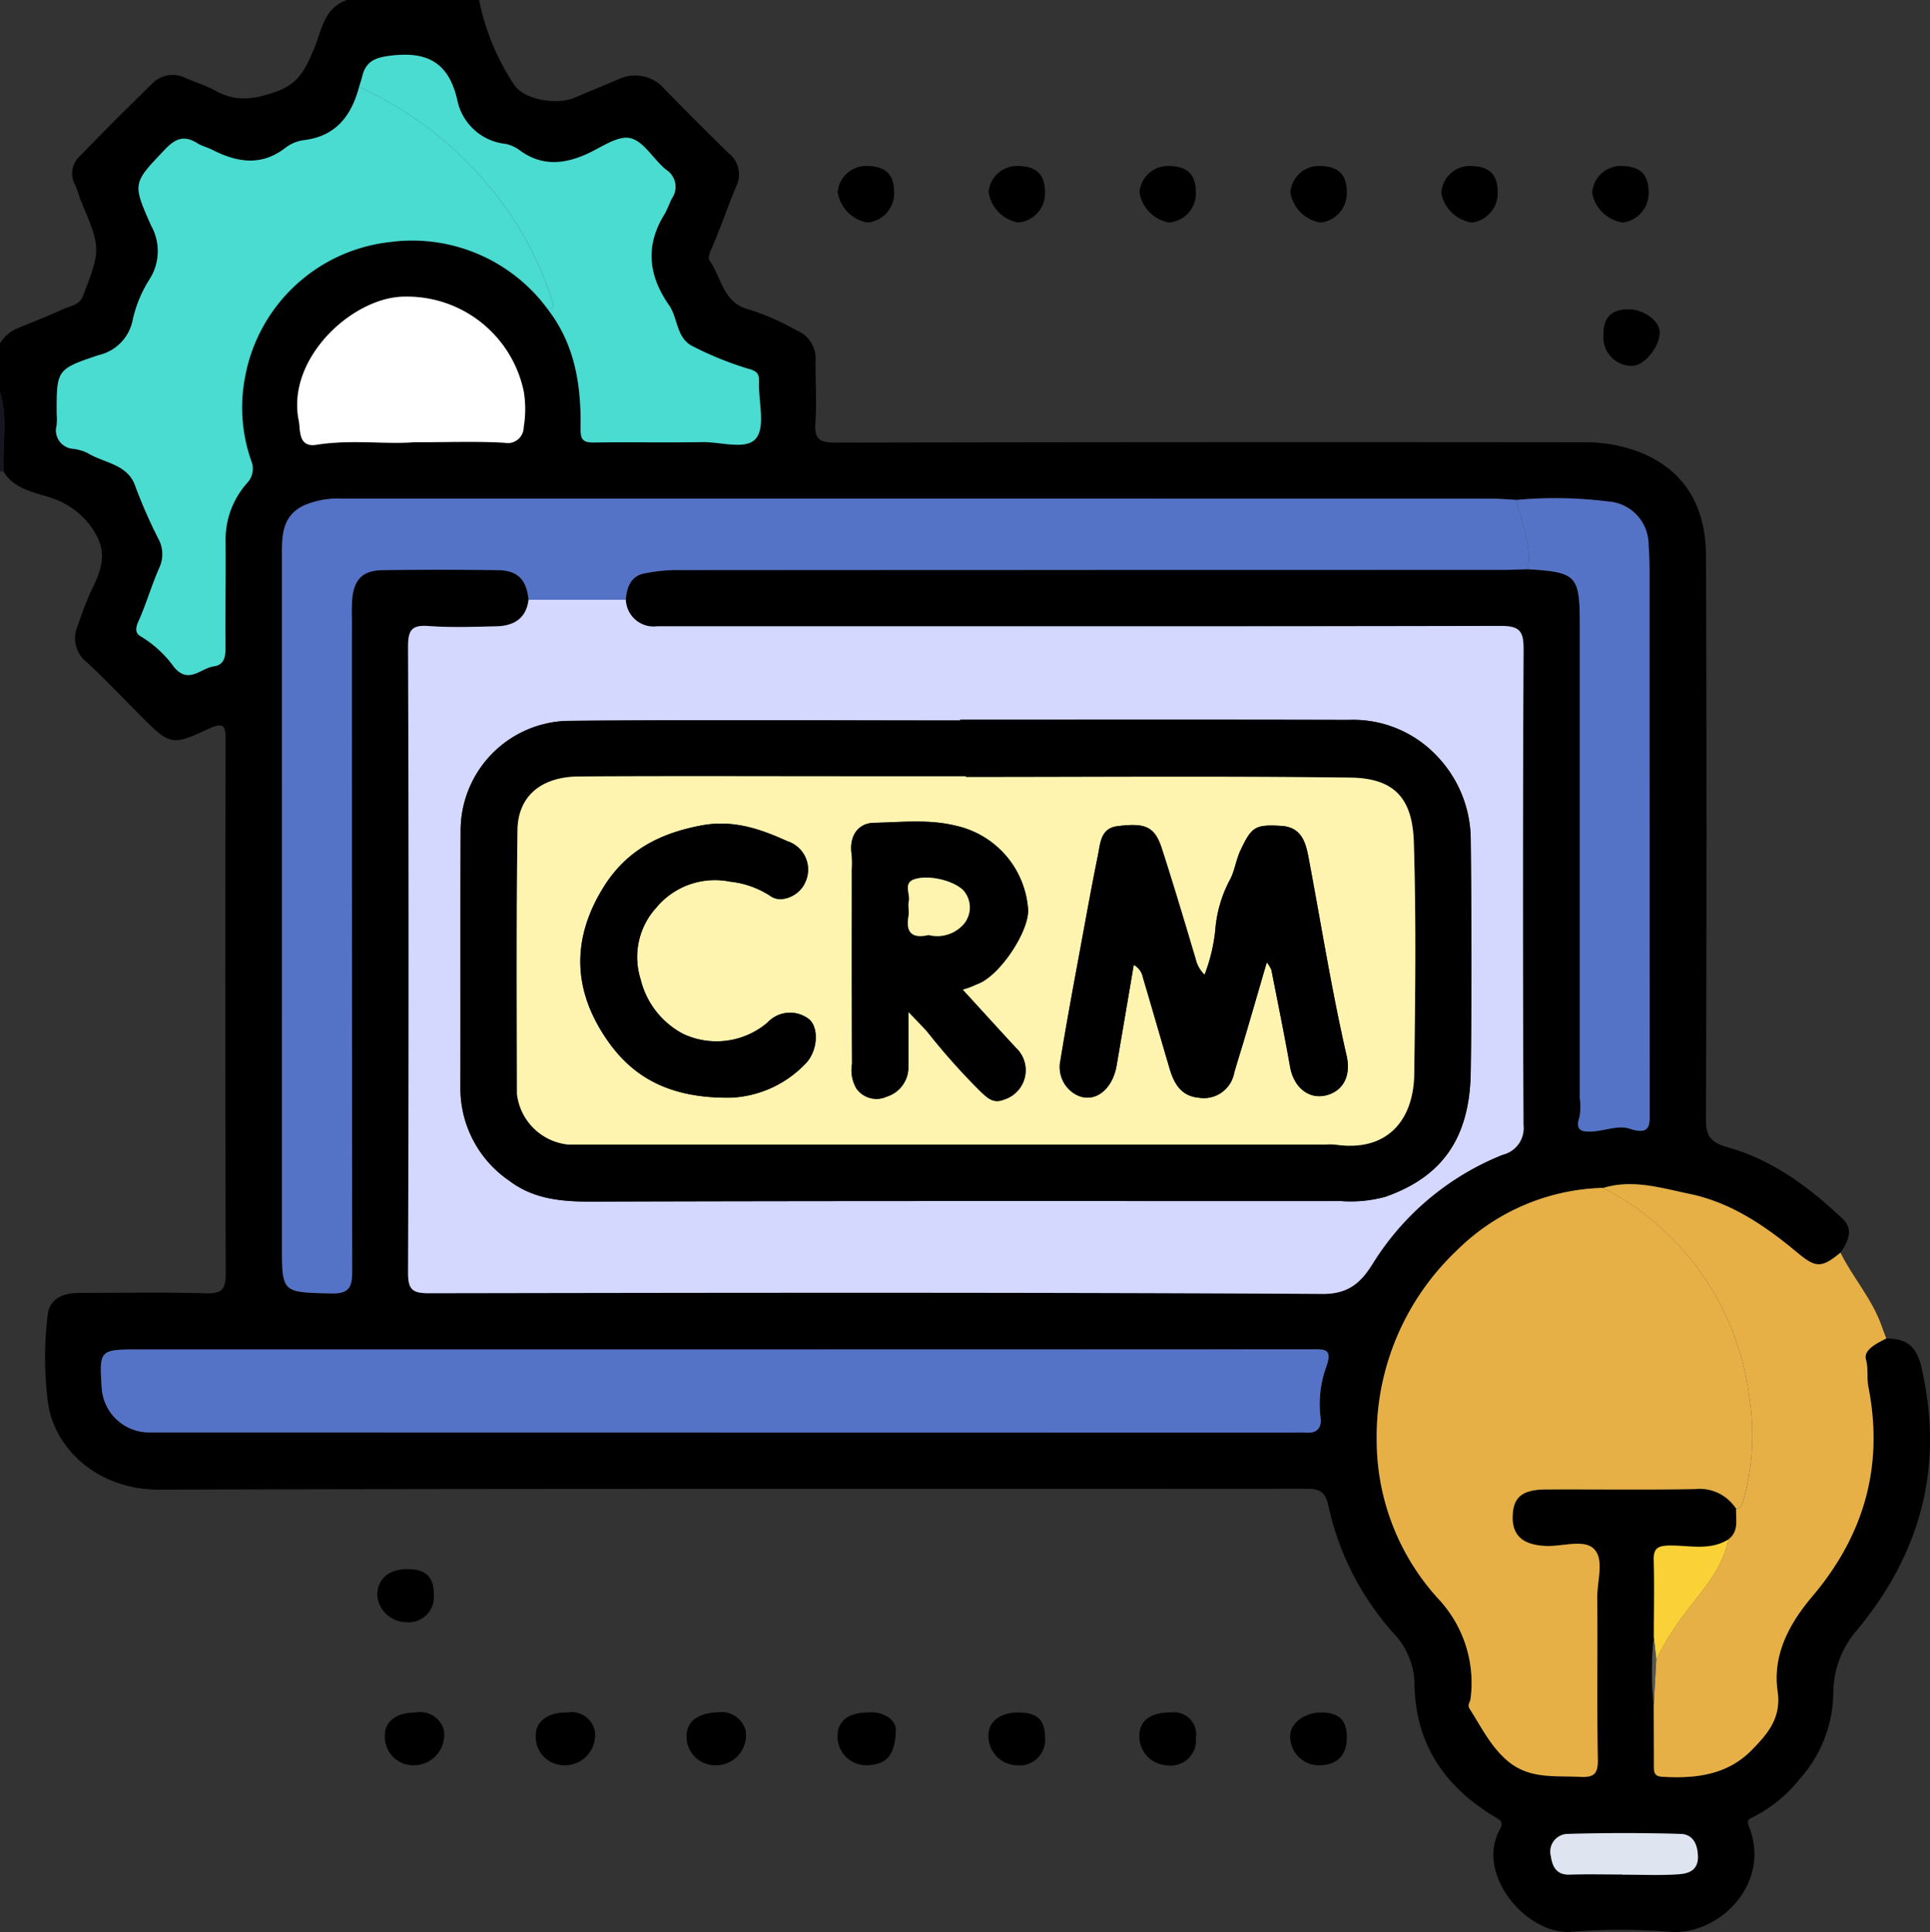 <svg id="Grupo_1030485" data-name="Grupo 1030485" xmlns="http://www.w3.org/2000/svg" xmlns:xlink="http://www.w3.org/1999/xlink" width="185.641" height="185.865" viewBox="0 0 185.641 185.865">
  <rect x="0" y="0" width="185.641" height="185.865" fill="#333333" stroke="none"/>
  <defs>
    <clipPath id="clip-path">
      <rect id="Rectángulo_363846" data-name="Rectángulo 363846" width="185.641" height="185.865" fill="none"/>
    </clipPath>
  </defs>
  <g id="Grupo_1030484" data-name="Grupo 1030484" clip-path="url(#clip-path)">
    <path id="Trazado_771405" data-name="Trazado 771405" d="M181.438,128.761c1.835.024,2.872.62,3.362,2.72,2.23,9.546-.027,17.915-6.181,25.342a9.279,9.279,0,0,0-2.281,6.013,12.575,12.575,0,0,1-3.248,8.327,13.275,13.275,0,0,1-4.457,3.636c-.533.238-.612.371-.368,1.005,2.09,5.445-2.923,10.445-7.715,10.04a58.3,58.3,0,0,0-9.422,0c-4.2.33-9.293-5.474-6.846-9.882.375-.676.024-.856-.517-1.181-4.861-2.924-7.668-7.072-7.71-12.915a7.267,7.267,0,0,0-2.024-4.751,26.971,26.971,0,0,1-6.264-12.282c-.275-1.22-.747-1.608-1.992-1.607-36.815.031-73.63-.032-110.445.084-5.822.019-10-3.807-10.7-8.242a34.058,34.058,0,0,1-.059-8.447c.16-1.757,1.545-2.243,3.136-2.241,4.05,0,8.1-.075,12.15.04,1.559.044,1.859-.477,1.855-1.929q-.075-25.571-.013-51.142c0-1.355-.013-2-1.678-1.217-3.5,1.645-3.7,1.525-6.448-1.224-1.752-1.752-3.445-3.57-5.272-5.24a2.924,2.924,0,0,1-.8-3.523,31.981,31.981,0,0,1,1.233-3.225c.86-1.8,1.7-3.524.411-5.654a7.5,7.5,0,0,0-2.705-2.69C4.474,47.35,1.747,47.621.348,45.391.189,42.842.769,40.26,0,37.739V33.022a3.667,3.667,0,0,1,1.672-1.433c1.448-.6,2.912-1.161,4.332-1.82.7-.326,1.627-.389,1.967-1.274,1.757-4.568,1.752-4.569-.275-9.386a12.117,12.117,0,0,0-.473-1.316,2.274,2.274,0,0,1,.561-2.869C10,12.6,12.3,10.351,14.584,8.092a2.757,2.757,0,0,1,3.274-.58c.955.412,1.967.718,2.871,1.218,1.913,1.06,3.579.864,5.706.136,2.336-.8,2.955-2.255,3.773-4.174.726-1.7.93-3.951,3.177-4.693h12.7a22.761,22.761,0,0,0,3.372,8.158c.988,1.5,4.2,1.943,5.821,1.241,1.4-.6,2.806-1.175,4.206-1.77a3.721,3.721,0,0,1,4.471.978c2.029,2.072,4.074,4.13,6.153,6.152a2.593,2.593,0,0,1,.7,3.182c-.808,1.924-1.469,3.911-2.3,5.822-.207.475-.466,1.013-.236,1.341,1.17,1.661,1.268,4.126,3.915,4.713a25.2,25.2,0,0,1,4.43,1.964,2.915,2.915,0,0,1,1.826,2.957c-.009,1.994.123,4-.013,5.981-.105,1.54.414,1.866,1.9,1.863q35.99-.073,71.981-.032a14.441,14.441,0,0,1,5.524,1c4.434,1.817,6.242,5.427,6.259,9.933q.1,27.106-.005,54.212c-.005,1.677.515,2.233,2.162,2.7,4.288,1.214,7.82,3.857,11.014,6.891,1.028.976.5,2.188-.228,3.222-1.809,1.481-2.368,1.486-4.089.051-3.1-2.585-6.4-4.864-10.425-5.7-2.727-.566-5.474-1.437-8.316-.574a20.732,20.732,0,0,0-14.116,6.057,24.644,24.644,0,0,0-7.668,18.344,22.632,22.632,0,0,0,6.048,15.266,11.813,11.813,0,0,1,2.976,9.5c-.041.321-.334.566-.081.958,1.118,1.735,2,3.6,3.643,5,2.092,1.779,4.543,1.407,6.955,1.537,1.314.071,1.751-.248,1.725-1.659-.094-5.2-.008-10.4-.055-15.6-.015-1.6.709-3.675-.334-4.687-.955-.926-2.994-.214-4.554-.266-2.2-.074-3.261-.958-3.248-2.764.015-1.906.884-2.662,3.2-2.672,4.776-.02,9.553.05,14.328-.037a4.186,4.186,0,0,1,3.966,1.886c-.039,1.042.3,2.181-.758,2.961-1.817,1.124-3.828.531-5.75.583-1.1.03-1.447.333-1.416,1.433.07,2.452.016,4.908.012,7.362a30.1,30.1,0,0,0-.01,6.53q.01,2.9.02,5.8c0,.55-.06,1.062.78,1.113,3.2.195,6.257-.153,8.619-2.562,1.5-1.526,2.871-3.063,2.5-5.651-.51-3.513,1.122-6.521,3.329-9.129,4.987-5.895,6.9-12.558,5.4-20.174-.168-.851.017-1.7-.234-2.628s1.047-1.561,1.963-2.022M52.69,29.753c2.628,3.376,3.232,7.344,3.162,11.439-.021,1.222.324,1.394,1.375,1.378,3.445-.051,6.892.025,10.337-.037,1.785-.032,4.234.806,5.173-.374.89-1.12.234-3.463.276-5.267.018-.76-.007-1.161-1.041-1.415a32.071,32.071,0,0,1-5.226-2.106c-1.719-.766-1.5-2.734-2.391-4.01C62.4,26.553,62.046,23.7,63.87,20.7c.305-.5.493-1.076.762-1.6a1.945,1.945,0,0,0-.543-2.76c-1.218-.976-2.148-2.75-3.458-3.046-1.215-.274-2.788.9-4.164,1.518-2.184.987-4.29,1.192-6.364-.272a3.648,3.648,0,0,0-1.439-.688,5.321,5.321,0,0,1-4.683-4.264c-.828-3.564-2.881-4.665-6.4-4.23-1.537.19-2.384.56-2.735,2.012-.081.336-.2.664-.3,1-.737,2.751-2.2,4.727-5.265,5.113a3.753,3.753,0,0,0-1.774.71c-2.327,1.829-4.673,1.457-7.077.229-.471-.24-1.011-.359-1.453-.639-1.261-.8-2.108-.45-3.118.616-3.057,3.227-3.155,3.195-1.312,7.322a5.02,5.02,0,0,1-.158,5.155,12.227,12.227,0,0,0-1.608,3.866,4.321,4.321,0,0,1-3.3,3.437c-4.05,1.356-4.031,1.413-4.018,5.649a6.642,6.642,0,0,1-.006,1.086,1.786,1.786,0,0,0,1.631,2.28,4.262,4.262,0,0,1,1.34.4c1.561.951,3.771,1.056,4.539,3.043A48.919,48.919,0,0,0,15.2,51.773a3.1,3.1,0,0,1,.111,2.876c-.73,1.655-1.233,3.411-1.968,5.064-.3.671-.4,1.2.237,1.533a10.75,10.75,0,0,1,3.148,2.913c1.406,1.711,2.579.117,3.832-.055,1.07-.147,1.135-1,1.128-1.924-.027-3.384.037-6.768.007-10.152A8.174,8.174,0,0,1,23.738,46.5a2.006,2.006,0,0,0,.437-2.138,15.435,15.435,0,0,1-.619-8.018,15.967,15.967,0,0,1,13.99-13.064A16.17,16.17,0,0,1,52.69,29.753M145.854,48.1c-.782-.04-1.565-.115-2.347-.116q-22.4-.01-44.807-.005H33.031a8.393,8.393,0,0,0-3.84.669c-2.137,1.056-2.073,2.993-2.073,4.942q.01,33.107,0,66.213c0,4.6,0,4.513,4.677,4.633,1.732.045,2.08-.521,2.076-2.136q-.076-31.383-.032-62.766a18.853,18.853,0,0,1,.041-1.993c.2-1.832,1.034-2.661,2.921-2.688q5.532-.08,11.065,0c1.929.024,2.775.9,2.971,2.847-.226,1.821-1.427,2.521-3.088,2.56-2.176.051-4.363.133-6.528-.027-1.636-.121-1.979.4-1.974,1.988q.088,30.116,0,60.232c-.005,1.655.456,1.967,2.015,1.964,28.665-.049,57.33-.1,85.994.067,2.581.015,3.742-1.265,4.759-2.878a26.111,26.111,0,0,1,12.528-10.515,2.629,2.629,0,0,0,1.994-2.86q-.09-22.859.006-45.718c.008-1.767-.328-2.3-2.226-2.292-27.032.065-54.064.027-81.1.036A2.677,2.677,0,0,1,60.2,57.693c.07-1.152.474-2.21,1.646-2.493a16.106,16.106,0,0,1,3.738-.355q39.515-.027,79.03-.017c.784,0,1.568-.044,2.351-.067,4.723.291,4.993.584,4.993,5.421v45.483a5.73,5.73,0,0,1-.028,1.8c-.481,1.37.343,1.441,1.263,1.385,1.187-.072,2.5-.618,3.527-.276,2.126.705,1.961-.427,1.959-1.813q-.026-25.732-.015-51.463c0-.965-.018-1.932-.093-2.894a4.158,4.158,0,0,0-3.892-4.158,40.884,40.884,0,0,0-8.822-.148M68.971,129.819H13.454c-3.918,0-3.918,0-3.655,3.856a4.568,4.568,0,0,0,4.358,4.119l109.946.017c.484,0,.97-.033,1.451.006,1.094.088,1.6-.394,1.464-1.481a10.435,10.435,0,0,1,.529-4.78c.671-1.859-.12-1.752-1.425-1.751q-28.575.029-57.15.013M39.777,42.547c3.31,0,6.036-.112,8.745.049a1.537,1.537,0,0,0,1.85-1.506,10.442,10.442,0,0,0,.007-3.419A11.461,11.461,0,0,0,39,28.537c-5-.05-11.5,5.923-10.261,11.929.172.834-.1,2.611,1.7,2.324,3.308-.53,6.625-.034,9.34-.243M156.034,180.33v.012c1.812,0,3.63.089,5.433-.037.919-.065,1.884-.348,1.854-1.719-.027-1.209-.507-2.128-1.66-2.162q-5.43-.159-10.867,0a1.7,1.7,0,0,0-1.622,2.135c.141.955.505,1.823,1.791,1.78,1.689-.055,3.381-.013,5.072-.013"/>
    <path id="Trazado_771406" data-name="Trazado 771406" d="M0,103.76c.769,2.521.189,5.1.348,7.652l-.171-.048L0,111.38Z" transform="translate(0 -66.021)" fill="#16161f"/>
    <path id="Trazado_771407" data-name="Trazado 771407" d="M435.993,347.394c1.061-.78.72-1.919.759-2.961.419-.056.555-.315.674-.713a23.119,23.119,0,0,0,.589-10.049,26.3,26.3,0,0,0-14.05-20.1c2.842-.863,5.588.008,8.316.574,4.025.835,7.323,3.114,10.424,5.7,1.721,1.435,2.281,1.43,4.089-.052,1.174,2.382,2.988,4.4,3.908,6.929.161.444.331.886.5,1.328-.916.462-2.214,1.095-1.963,2.022s.065,1.776.234,2.627c1.5,7.616-.41,14.28-5.4,20.174-2.206,2.608-3.839,5.616-3.329,9.129.376,2.588-1,4.125-2.495,5.651-2.363,2.409-5.424,2.756-8.62,2.562-.839-.051-.778-.563-.78-1.113q-.009-2.9-.02-5.8.119-2.192.238-4.386a29.121,29.121,0,0,1,3.139-4.925c1.576-1.986,3.272-3.973,3.787-6.6" transform="translate(-269.761 -199.287)" fill="#e6b046"/>
    <path id="Trazado_771408" data-name="Trazado 771408" d="M424.027,84.3c-.015-1.7.748-2.486,2.425-2.49,1.43,0,2.949,1.092,2.988,2.156.052,1.389-1.43,3.244-2.628,3.287a2.748,2.748,0,0,1-2.785-2.953" transform="translate(-269.8 -52.054)"/>
    <path id="Trazado_771409" data-name="Trazado 771409" d="M426.491,46.438a2.847,2.847,0,0,1-2.48,2.9,3.509,3.509,0,0,1-2.948-2.848,2.755,2.755,0,0,1,2.779-2.594c1.829.018,2.649.8,2.649,2.541" transform="translate(-267.914 -27.931)"/>
    <path id="Trazado_771410" data-name="Trazado 771410" d="M386.582,46.434a2.849,2.849,0,0,1-2.474,2.908,3.512,3.512,0,0,1-2.954-2.843,2.755,2.755,0,0,1,2.774-2.6c1.831.016,2.653.8,2.654,2.535" transform="translate(-242.521 -27.932)"/>
    <path id="Trazado_771411" data-name="Trazado 771411" d="M346.678,46.489a2.828,2.828,0,0,1-2.531,2.85,3.507,3.507,0,0,1-2.9-2.9,2.753,2.753,0,0,1,2.83-2.542c1.81.032,2.607.827,2.6,2.592" transform="translate(-217.132 -27.931)"/>
    <path id="Trazado_771412" data-name="Trazado 771412" d="M306.771,46.516a2.821,2.821,0,0,1-2.558,2.824,3.5,3.5,0,0,1-2.869-2.927A2.754,2.754,0,0,1,304.2,43.9c1.8.04,2.585.839,2.57,2.619" transform="translate(-191.739 -27.93)"/>
    <path id="Trazado_771413" data-name="Trazado 771413" d="M266.863,46.541a2.817,2.817,0,0,1-2.584,2.8,3.518,3.518,0,0,1-2.844-2.953,2.76,2.76,0,0,1,2.883-2.49c1.791.047,2.565.851,2.545,2.644" transform="translate(-166.346 -27.93)"/>
    <path id="Trazado_771414" data-name="Trazado 771414" d="M226.956,46.523a2.819,2.819,0,0,1-2.567,2.816,3.505,3.505,0,0,1-2.86-2.94,2.757,2.757,0,0,1,2.873-2.5c1.8.044,2.571.84,2.554,2.626" transform="translate(-140.954 -27.93)"/>
    <path id="Trazado_771415" data-name="Trazado 771415" d="M104.726,452.9a2.36,2.36,0,0,1,2.707,1.634,2.929,2.929,0,0,1-2.941,3.445,2.743,2.743,0,0,1-2.726-2.814c-.027-1.405,1.107-2.274,2.96-2.266" transform="translate(-64.752 -288.15)"/>
    <path id="Trazado_771416" data-name="Trazado 771416" d="M144.676,452.9a2.31,2.31,0,0,1,2.663,1.671,2.9,2.9,0,0,1-2.98,3.408,2.74,2.74,0,0,1-2.685-2.855c0-1.384,1.158-2.239,3-2.224" transform="translate(-90.145 -288.154)"/>
    <path id="Trazado_771417" data-name="Trazado 771417" d="M184.246,457.99a2.747,2.747,0,0,1-2.666-2.874c.018-1.385,1.17-2.162,3.021-2.226a2.414,2.414,0,0,1,2.644,1.707,2.891,2.891,0,0,1-3,3.394" transform="translate(-115.536 -288.164)"/>
    <path id="Trazado_771418" data-name="Trazado 771418" d="M224.388,452.919c1.376-.146,2.733.623,2.7,1.713-.071,2.172-.682,3.32-2.821,3.363a2.762,2.762,0,0,1-2.781-2.934c.068-1.374,1.106-2.14,2.905-2.142" transform="translate(-140.923 -288.173)"/>
    <path id="Trazado_771419" data-name="Trazado 771419" d="M266.838,455.351a2.459,2.459,0,0,1-2.741,2.678,2.806,2.806,0,0,1-2.7-2.889c.023-1.347,1.123-2.183,2.879-2.191,1.8-.007,2.569.712,2.563,2.4" transform="translate(-166.321 -288.203)"/>
    <path id="Trazado_771420" data-name="Trazado 771420" d="M306.741,455.4a2.427,2.427,0,0,1-2.8,2.627A2.785,2.785,0,0,1,301.3,455.1c.062-1.432,1.158-2.193,3.1-2.153a2.115,2.115,0,0,1,2.338,2.453" transform="translate(-191.71 -288.201)"/>
    <path id="Trazado_771421" data-name="Trazado 771421" d="M102.757,415.037c1.708.011,2.486.8,2.453,2.5a2.424,2.424,0,0,1-2.647,2.6,2.821,2.821,0,0,1-2.8-2.637c.063-1.592,1.136-2.476,2.989-2.464" transform="translate(-63.48 -264.08)"/>
    <path id="Trazado_771422" data-name="Trazado 771422" d="M344.183,452.949c1.753.011,2.5.758,2.467,2.481s-1,2.626-2.8,2.6a2.766,2.766,0,0,1-2.642-2.9c.036-1.182,1.408-2.185,2.975-2.175" transform="translate(-217.104 -288.203)"/>
    <path id="Trazado_771423" data-name="Trazado 771423" d="M128.857,158.619a2.676,2.676,0,0,0,3.024,2.558c27.032-.009,54.064.029,81.1-.036,1.9,0,2.235.526,2.226,2.293q-.109,22.859-.006,45.718a2.629,2.629,0,0,1-1.993,2.86,26.109,26.109,0,0,0-12.528,10.515c-1.017,1.613-2.178,2.893-4.759,2.878-28.664-.164-57.329-.116-85.994-.068-1.558,0-2.02-.309-2.015-1.964q.1-30.116,0-60.232c0-1.584.338-2.109,1.974-1.989,2.165.16,4.352.077,6.528.027,1.661-.039,2.862-.739,3.088-2.56h9.353m32.156,11.551v.067c-12.633,0-25.266-.091-37.9.041a10.563,10.563,0,0,0-10.146,10.471c-.033,8.281,0,16.563-.022,24.844a10.757,10.757,0,0,0,4.7,8.924c2.37,1.8,5.1,2.016,8.021,2.006,24-.08,48-.043,71.994-.052a12.578,12.578,0,0,0,4.264-.414c5.448-1.915,8.11-5.633,8.2-11.992.11-7.494.077-14.992,0-22.487a11.687,11.687,0,0,0-3.3-7.971,11.069,11.069,0,0,0-8.456-3.424c-12.452-.036-24.9-.015-37.357-.015" transform="translate(-68.66 -100.926)" fill="#d4d8ff"/>
    <path id="Trazado_771424" data-name="Trazado 771424" d="M107.637,141.622H98.284c-.2-1.943-1.042-2.823-2.971-2.847q-5.532-.07-11.065,0c-1.887.028-2.726.856-2.921,2.688a18.855,18.855,0,0,0-.041,1.993q0,31.383.032,62.766c0,1.615-.344,2.181-2.076,2.137-4.675-.121-4.677-.035-4.677-4.633q0-33.107,0-66.213c0-1.949-.064-3.887,2.073-4.943a8.392,8.392,0,0,1,3.839-.669H146.14q22.4,0,44.807.005c.782,0,1.565.075,2.347.115.486,2.2,1.536,4.31,1.108,6.663-.784.023-1.568.067-2.351.067q-39.515.005-79.029.017a16.106,16.106,0,0,0-3.738.355c-1.172.283-1.576,1.341-1.646,2.493" transform="translate(-47.441 -83.929)" fill="#5573c6"/>
    <path id="Trazado_771425" data-name="Trazado 771425" d="M385.854,314.2a26.3,26.3,0,0,1,14.05,20.1,23.12,23.12,0,0,1-.589,10.049c-.119.4-.255.657-.673.713a4.187,4.187,0,0,0-3.966-1.886c-4.775.087-9.552.017-14.328.037-2.318.01-3.187.767-3.2,2.672-.014,1.806,1.048,2.69,3.248,2.764,1.56.052,3.6-.661,4.554.266,1.043,1.012.319,3.082.334,4.687.047,5.2-.039,10.4.055,15.6.026,1.411-.411,1.73-1.725,1.659-2.413-.13-4.863.242-6.955-1.537-1.639-1.394-2.525-3.261-3.643-5-.253-.392.039-.637.08-.958a11.811,11.811,0,0,0-2.976-9.5,22.632,22.632,0,0,1-6.048-15.266,24.645,24.645,0,0,1,7.668-18.344,20.733,20.733,0,0,1,14.116-6.057" transform="translate(-231.651 -199.923)" fill="#e6b046"/>
    <path id="Trazado_771426" data-name="Trazado 771426" d="M85.942,356.9q28.575,0,57.15-.013c1.3,0,2.1-.108,1.425,1.751a10.441,10.441,0,0,0-.529,4.78c.138,1.087-.37,1.569-1.464,1.481-.481-.039-.967-.006-1.451-.006l-109.946-.017a4.568,4.568,0,0,1-4.358-4.12c-.262-3.856-.262-3.856,3.655-3.856Z" transform="translate(-16.972 -227.077)" fill="#5573c6"/>
    <path id="Trazado_771427" data-name="Trazado 771427" d="M62.149,44.382a16.17,16.17,0,0,0-15.143-6.473,15.967,15.967,0,0,0-13.99,13.064,15.435,15.435,0,0,0,.619,8.018,2.007,2.007,0,0,1-.437,2.138,8.172,8.172,0,0,0-2.043,5.529c.03,3.384-.034,6.768-.007,10.152.007.921-.058,1.777-1.128,1.924-1.253.172-2.426,1.766-3.832.055a10.75,10.75,0,0,0-3.148-2.913c-.639-.338-.536-.863-.237-1.533.735-1.652,1.238-3.408,1.968-5.064A3.1,3.1,0,0,0,24.66,66.4a48.85,48.85,0,0,1-2.241-5.147c-.768-1.987-2.978-2.091-4.539-3.043a4.262,4.262,0,0,0-1.34-.4,1.785,1.785,0,0,1-1.631-2.28,6.642,6.642,0,0,0,.005-1.086c-.012-4.235-.032-4.292,4.019-5.649a4.321,4.321,0,0,0,3.3-3.437A12.235,12.235,0,0,1,23.839,41.5,5.019,5.019,0,0,0,24,36.342c-1.843-4.127-1.744-4.094,1.312-7.322,1.01-1.066,1.857-1.412,3.118-.616.442.279.983.4,1.453.639,2.4,1.228,4.751,1.6,7.077-.229a3.753,3.753,0,0,1,1.774-.71C41.8,27.718,43.26,25.742,44,22.991a34.951,34.951,0,0,1,12.142,9.125,32.513,32.513,0,0,1,6.347,11.2c.152.45.483.935-.336,1.07" transform="translate(-9.459 -14.629)" fill="#4adbd1"/>
    <path id="Trazado_771428" data-name="Trazado 771428" d="M113.111,38.962c.82-.135.488-.621.336-1.07A32.513,32.513,0,0,0,107.1,26.7a34.951,34.951,0,0,0-12.142-9.125c.1-.332.221-.659.3-1,.352-1.452,1.2-1.823,2.736-2.012,3.524-.436,5.577.665,6.4,4.23a5.321,5.321,0,0,0,4.682,4.264,3.65,3.65,0,0,1,1.439.688c2.074,1.464,4.18,1.259,6.364.272,1.376-.622,2.949-1.792,4.164-1.518,1.31.3,2.24,2.07,3.458,3.046a1.945,1.945,0,0,1,.543,2.76c-.268.527-.456,1.1-.762,1.6-1.824,3.006-1.475,5.854.486,8.662.891,1.275.671,3.244,2.391,4.01a32.072,32.072,0,0,0,5.226,2.106c1.034.255,1.059.655,1.041,1.415-.043,1.8.614,4.147-.276,5.267-.939,1.18-3.388.342-5.173.374-3.444.062-6.891-.014-10.337.037-1.051.016-1.4-.156-1.375-1.378.07-4.095-.534-8.063-3.162-11.439" transform="translate(-60.421 -9.209)" fill="#4adbd1"/>
    <path id="Trazado_771429" data-name="Trazado 771429" d="M402.116,138.613c.428-2.354-.622-4.462-1.108-6.663a40.907,40.907,0,0,1,8.822.148,4.158,4.158,0,0,1,3.892,4.158c.076.961.093,1.929.093,2.894q.008,25.732.015,51.463c0,1.386.167,2.518-1.959,1.813-1.03-.342-2.339.2-3.527.276-.92.056-1.744-.015-1.263-1.385a5.73,5.73,0,0,0,.028-1.8V144.034c0-4.837-.271-5.13-4.993-5.421" transform="translate(-255.154 -83.852)" fill="#5573c6"/>
    <path id="Trazado_771430" data-name="Trazado 771430" d="M89.778,92.47c-2.714.21-6.032-.286-9.34.243-1.8.288-1.528-1.49-1.7-2.324C77.5,84.383,84,78.41,89,78.46a11.461,11.461,0,0,1,11.381,9.134,10.462,10.462,0,0,1-.007,3.419,1.537,1.537,0,0,1-1.85,1.506c-2.709-.161-5.435-.049-8.745-.049" transform="translate(-50.001 -49.923)" fill="#fff"/>
    <path id="Trazado_771431" data-name="Trazado 771431" d="M416.942,488.828c-1.691,0-3.383-.042-5.072.013-1.286.042-1.65-.825-1.791-1.78a1.7,1.7,0,0,1,1.622-2.135q5.43-.16,10.867,0c1.154.034,1.633.953,1.66,2.162.03,1.371-.934,1.654-1.854,1.719-1.8.127-3.621.037-5.433.037v-.012" transform="translate(-260.908 -308.497)" fill="#dee4f0"/>
    <path id="Trazado_771432" data-name="Trazado 771432" d="M444.5,407.2c-.515,2.625-2.211,4.611-3.787,6.6a29.109,29.109,0,0,0-3.139,4.925q-.113-1.072-.227-2.145c0-2.454.058-4.91-.012-7.362-.031-1.1.311-1.4,1.416-1.432,1.922-.052,3.932.541,5.749-.583" transform="translate(-278.266 -259.096)" fill="#fad238"/>
    <path id="Trazado_771433" data-name="Trazado 771433" d="M437.05,432.985q.114,1.073.228,2.145-.119,2.193-.238,4.386a30.113,30.113,0,0,1,.011-6.531" transform="translate(-277.971 -275.501)" fill="#555"/>
    <path id="Trazado_771434" data-name="Trazado 771434" d="M169.83,190.365c12.452,0,24.9-.021,37.357.015a11.07,11.07,0,0,1,8.456,3.424,11.685,11.685,0,0,1,3.3,7.971c.076,7.495.11,14.992,0,22.486-.094,6.36-2.756,10.078-8.2,11.993a12.58,12.58,0,0,1-4.264.414c-24,.009-48-.029-71.994.052-2.918.01-5.65-.206-8.02-2.006a10.759,10.759,0,0,1-4.7-8.924c.02-8.282-.011-16.563.022-24.844a10.564,10.564,0,0,1,10.146-10.471c12.631-.132,25.265-.041,37.9-.041v-.067m.552,5.509v-.068h-10.7c-8.825,0-17.649-.036-26.473.017-4,.024-5.914,2.185-5.955,5.136-.117,8.46-.069,16.923-.055,25.384a5.526,5.526,0,0,0,4.916,4.89q36.445,0,72.89,0a6.264,6.264,0,0,1,.906.007c5.016.739,7.536-2.369,7.595-6.784.1-7.433.195-14.874-.038-22.3-.131-4.159-1.8-6.17-6.1-6.224-12.327-.155-24.657-.055-36.985-.055" transform="translate(-77.477 -121.122)"/>
    <path id="Trazado_771435" data-name="Trazado 771435" d="M179.854,205.382c12.329,0,24.659-.1,36.985.055,4.3.054,5.971,2.065,6.1,6.224.232,7.427.137,14.867.038,22.3-.059,4.415-2.578,7.524-7.595,6.784a6.264,6.264,0,0,0-.906-.007q-36.445,0-72.89,0a5.527,5.527,0,0,1-4.916-4.89c-.014-8.462-.062-16.925.055-25.385.041-2.951,1.951-5.112,5.955-5.136,8.824-.053,17.649-.017,26.473-.017h10.7v.068M196,223.45a1.766,1.766,0,0,1,.881,1.224c.867,2.911,1.7,5.833,2.561,8.746.422,1.427,1.1,2.653,2.789,2.806a2.971,2.971,0,0,0,3.43-2.4c.334-1.166.707-2.321,1.049-3.486.673-2.286,1.337-4.574,2.085-7.139a3.769,3.769,0,0,1,.437.717c.613,3.111,1.252,6.217,1.8,9.338.378,2.131,2.018,3.315,3.821,2.636,1.4-.525,2.027-1.918,1.615-3.714-1.445-6.3-2.458-12.687-3.655-19.037-.263-1.394-.636-2.938-2.618-3.061-2.541-.157-2.866.115-3.9,2.277-.455.947-.579,2-1.006,2.829a12.253,12.253,0,0,0-1.45,4.924,16.768,16.768,0,0,1-1.03,4.289,3.078,3.078,0,0,1-.849-1.485c-1.057-3.549-2.115-7.1-3.25-10.622-.683-2.119-1.54-2.54-4.3-2.182-1.605.208-1.621,1.633-1.859,2.8-.481,2.362-.919,4.734-1.353,7.105-.77,4.2-1.569,8.4-2.255,12.622a3.041,3.041,0,0,0,1.234,3.137c1.759,1.192,3.734-.082,4.175-2.659.543-3.172,1.081-6.345,1.647-9.672m-16.466,2.38a7.645,7.645,0,0,0,1.385-.517c2.126-.706,5.043-5.088,4.915-7.21a8.877,8.877,0,0,0-6.927-8.031c-2.627-.654-5.257-.332-7.879-.286-1.634.029-2.424,1.382-2.161,3.05a9.374,9.374,0,0,1,.017,1.445c0,6.223-.014,12.445.019,18.667a3.533,3.533,0,0,0,.423,2.41,2.363,2.363,0,0,0,2.908.776,2.96,2.96,0,0,0,2.086-2.677c.007-1.708,0-3.415,0-5.486.83.875,1.381,1.406,1.876,1.986a62.968,62.968,0,0,0,5.114,5.725c.579.531,1.171,1.152,2.173.743a2.954,2.954,0,0,0,1.178-5c-1.667-1.8-3.319-3.623-5.127-5.6m-22.1,10.4a10.555,10.555,0,0,0,7.093-3.371c1.044-1.176,1.192-3.243.3-4.118a2.961,2.961,0,0,0-4.052.266,7.555,7.555,0,0,1-8.093,1.107,8.085,8.085,0,0,1-4.114-5.263,7.053,7.053,0,0,1,1.519-6.909,7.323,7.323,0,0,1,7.075-2.487,8.747,8.747,0,0,1,3.915,1.4c1.013.725,2.736-.05,3.268-1.223a2.865,2.865,0,0,0-1.663-4.067c-2.607-1.186-5.217-2.088-8.26-1.518-4.027.755-7.244,2.4-9.456,5.992-2.8,4.544-2.97,9.117-.27,13.643,2.479,4.155,6.083,6.694,12.742,6.554" transform="translate(-86.948 -130.63)" fill="#fef4af"/>
    <path id="Trazado_771436" data-name="Trazado 771436" d="M287.4,231.672c-.566,3.327-1.1,6.5-1.647,9.672-.441,2.577-2.416,3.851-4.175,2.659a3.041,3.041,0,0,1-1.234-3.137c.686-4.218,1.485-8.418,2.255-12.622.434-2.371.872-4.743,1.353-7.105.238-1.167.254-2.592,1.859-2.8,2.76-.358,3.617.063,4.3,2.182,1.136,3.524,2.194,7.073,3.25,10.622a3.077,3.077,0,0,0,.849,1.485,16.767,16.767,0,0,0,1.03-4.289,12.254,12.254,0,0,1,1.45-4.924c.427-.833.551-1.882,1.006-2.829,1.038-2.161,1.363-2.434,3.9-2.277,1.982.122,2.355,1.667,2.618,3.061,1.2,6.349,2.21,12.734,3.655,19.037.412,1.8-.219,3.189-1.615,3.714-1.8.679-3.443-.505-3.821-2.636-.553-3.121-1.192-6.228-1.8-9.338a3.757,3.757,0,0,0-.437-.717c-.749,2.565-1.412,4.853-2.085,7.139-.343,1.164-.715,2.319-1.049,3.486a2.971,2.971,0,0,1-3.43,2.4c-1.684-.154-2.366-1.38-2.789-2.806-.862-2.913-1.693-5.835-2.561-8.746a1.765,1.765,0,0,0-.881-1.224" transform="translate(-178.343 -138.852)"/>
    <path id="Trazado_771437" data-name="Trazado 771437" d="M235.812,233.464c1.808,1.976,3.46,3.794,5.127,5.6a2.955,2.955,0,0,1-1.178,5c-1,.41-1.595-.212-2.173-.743a62.87,62.87,0,0,1-5.114-5.725c-.5-.579-1.046-1.111-1.876-1.986,0,2.071.005,3.778,0,5.486a2.961,2.961,0,0,1-2.086,2.677,2.363,2.363,0,0,1-2.908-.776,3.535,3.535,0,0,1-.423-2.409c-.032-6.223-.018-12.445-.018-18.668a9.421,9.421,0,0,0-.017-1.445c-.263-1.668.527-3.021,2.161-3.05,2.622-.047,5.251-.368,7.879.286a8.877,8.877,0,0,1,6.927,8.031c.128,2.122-2.789,6.5-4.915,7.21a7.635,7.635,0,0,1-1.385.517m-3.275-5.248a3.375,3.375,0,0,0,3.161-.816,2.484,2.484,0,0,0,.386-3.226c-.634-1.04-3.333-1.829-4.884-1.333-1.141.365-.406,1.4-.562,2.122-.1.458.056.97-.029,1.434-.3,1.645.41,2.172,1.927,1.819" transform="translate(-143.224 -138.265)"/>
    <path id="Trazado_771438" data-name="Trazado 771438" d="M168.139,244.211c-6.659.14-10.263-2.4-12.742-6.554-2.7-4.526-2.532-9.1.27-13.643,2.211-3.587,5.429-5.237,9.456-5.992,3.043-.57,5.653.332,8.26,1.518a2.865,2.865,0,0,1,1.663,4.067c-.532,1.173-2.255,1.948-3.268,1.223a8.747,8.747,0,0,0-3.915-1.4,7.323,7.323,0,0,0-7.075,2.487,7.053,7.053,0,0,0-1.519,6.909,8.084,8.084,0,0,0,4.114,5.263,7.555,7.555,0,0,0,8.093-1.107,2.961,2.961,0,0,1,4.052-.266c.9.875.748,2.942-.3,4.118a10.555,10.555,0,0,1-7.093,3.371" transform="translate(-97.647 -138.612)"/>
    <path id="Trazado_771439" data-name="Trazado 771439" d="M242.066,237.642c-1.517.353-2.227-.174-1.927-1.819.085-.464-.071-.976.029-1.434.156-.718-.579-1.757.562-2.122,1.55-.5,4.25.293,4.884,1.333a2.484,2.484,0,0,1-.386,3.226,3.375,3.375,0,0,1-3.161.816" transform="translate(-152.753 -147.69)" fill="#fef4af"/>
  </g>
</svg>
